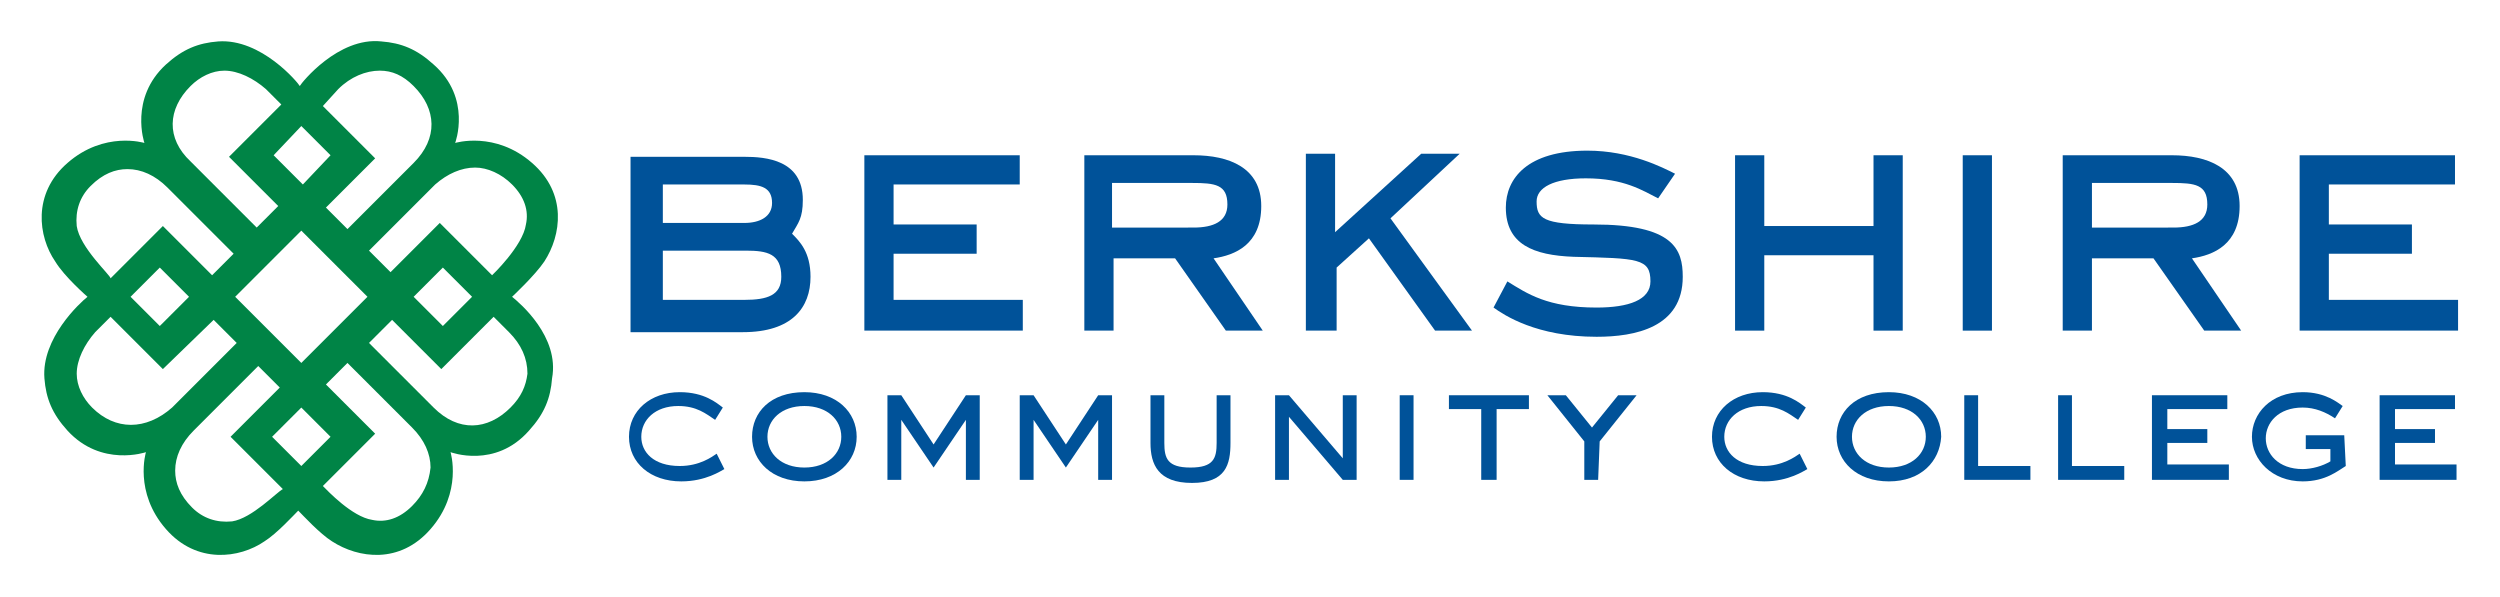 <?xml version="1.0" ?>
<svg xmlns="http://www.w3.org/2000/svg" viewBox="0 330.8 300 71.664" xml:space="preserve">
	<g transform="matrix(1.846 0 0 1.846 5.331 -275.07)" stroke-width=".293">
		<g fill="#005299">
			<path d="m45.5 338.4c1.4 0 3.8 0.2 3.8 2.8 0 1.2-0.3 1.5-0.7 2.2 0.5 0.5 1.2 1.2 1.2 2.8 0 2-1.2 3.6-4.4 3.6h-7.3v-11.4zm0 4.3c1 0 1.8-0.4 1.8-1.3 0-1-0.7-1.2-1.8-1.2h-5.3v2.5zm0 5c1.5 0 2.4-0.3 2.4-1.5 0-1.5-0.9-1.7-2.3-1.7h-5.4v3.2z"/>
			<path d="m63.6 349.7h-10.3v-11.4h10.1v1.9h-8.2v2.6h5.4v1.9h-5.4v3h8.4z"/>
			<path d="m79.2 349.7h-2.4l-3.3-4.7h-4v4.7h-1.9v-11.4h7.1c2.3 0 4.4 0.8 4.4 3.3s-1.7 3.2-3.1 3.4zm-4.5-6.7c1.3 0 2.2-0.4 2.2-1.5 0-1.3-0.8-1.4-2.3-1.4h-5.2v2.9z"/>
			<path d="m92.8 349.7h-2.4l-4.3-6-2.1 1.9v4.1h-2v-11.5h1.9v5.1l5.6-5.1h2.5l-4.5 4.2z"/>
			<path d="m104.9 341.1c-1-0.5-2.2-1.3-4.7-1.3-2.1 0-3.2 0.6-3.2 1.5 0 1.1 0.4 1.5 3.7 1.5 5.2 0 5.8 1.6 5.8 3.4 0 3.3-3.1 3.9-5.6 3.9-3.9 0-6-1.4-6.7-1.9l0.9-1.7c1.3 0.8 2.6 1.7 5.8 1.7 2.1 0 3.5-0.5 3.5-1.7 0-1.5-0.8-1.5-5-1.6-2.6-0.1-4.4-0.8-4.4-3.2 0-1.9 1.4-3.7 5.3-3.7 2.8 0 4.9 1.1 5.7 1.5z"/>
			<path d="m120.8 349.7h-1.9v-4.9h-7.1v4.9h-1.9v-11.4h1.9v4.6h7.1v-4.6h1.9z"/>
			<path d="m126.6 349.7h-1.9v-11.4h1.9z"/>
			<path d="m142.8 349.7h-2.4l-3.3-4.7h-4v4.7h-1.9v-11.4h7.1c2.3 0 4.4 0.8 4.4 3.3s-1.7 3.2-3.1 3.4zm-4.4-6.7c1.3 0 2.2-0.4 2.2-1.5 0-1.3-0.8-1.4-2.3-1.4h-5.2v2.9z"/>
			<path d="m156.9 349.7h-10.3v-11.4h10.1v1.9h-8.2v2.6h5.4v1.9h-5.4v3h8.4z"/>
			<path d="m44.2 358.7c-0.2 0.1-1.2 0.8-2.8 0.8-2 0-3.4-1.2-3.4-2.9s1.4-2.9 3.3-2.9c1.6 0 2.4 0.7 2.8 1l-0.5 0.8c-0.6-0.4-1.2-0.9-2.4-0.9-1.5 0-2.4 0.9-2.4 2 0 1 0.8 1.9 2.5 1.9 1.3 0 2.1-0.6 2.4-0.8z"/>
			<path d="m49.4 359.5c-2.1 0-3.4-1.3-3.4-2.9s1.2-2.9 3.4-2.9c2.1 0 3.4 1.3 3.4 2.9s-1.3 2.9-3.4 2.9zm2.4-2.9c0-1.1-0.9-2-2.4-2s-2.4 0.9-2.4 2 0.9 2 2.4 2 2.4-0.9 2.4-2z"/>
			<path d="m60.8 359.4h-0.9v-3.9l-2.1 3.1-2.1-3.1v3.9h-0.9v-5.5h0.9l2.1 3.2 2.1-3.2h0.9z"/>
			<path d="m69.4 359.4h-0.9v-3.9l-2.1 3.1-2.1-3.1v3.9h-0.9v-5.5h0.9l2.1 3.2 2.1-3.2h0.9z"/>
			<path d="m77.1 357c0 1.4-0.3 2.6-2.5 2.6s-2.7-1.2-2.7-2.6v-3.1h0.9v3.1c0 1 0.2 1.6 1.7 1.6s1.7-0.6 1.7-1.6v-3.1h0.9z"/>
			<path d="m85.3 359.4h-0.9l-3.5-4.1v4.1h-0.9v-5.5h0.9l3.5 4.1v-4.1h0.9z"/>
			<path d="m89 359.4h-0.9v-5.5h0.9z"/>
			<path d="m94.3 359.4h-0.9v-4.6h-2.1v-0.9h5.2v0.9h-2.1v4.6z"/>
			<path d="m101 359.4h-0.9v-2.5l-2.4-3h1.2l1.7 2.1 1.7-2.1h1.2l-2.4 3z"/>
			<path d="m114.6 358.7c-0.2 0.1-1.2 0.8-2.8 0.8-2 0-3.4-1.2-3.4-2.9s1.4-2.9 3.3-2.9c1.6 0 2.4 0.7 2.8 1l-0.5 0.8c-0.6-0.4-1.2-0.9-2.4-0.9-1.5 0-2.4 0.9-2.4 2 0 1 0.8 1.9 2.5 1.9 1.3 0 2.1-0.6 2.4-0.8z"/>
			<path d="m119.9 359.5c-2.1 0-3.4-1.3-3.4-2.9s1.2-2.9 3.4-2.9c2.1 0 3.4 1.3 3.4 2.9-0.1 1.6-1.3 2.9-3.4 2.9zm2.4-2.9c0-1.1-0.9-2-2.4-2s-2.4 0.9-2.4 2 0.9 2 2.4 2 2.4-0.9 2.4-2z"/>
			<path d="m129.1 359.4h-4.3v-5.5h0.9v4.6h3.4z"/>
			<path d="m135.2 359.4h-4.3v-5.5h0.9v4.6h3.4z"/>
			<path d="m142 359.4h-5v-5.5h4.9v0.9h-3.9v1.3h2.6v0.9h-2.6v1.4h4z"/>
			<path d="m149.6 358.5c-0.5 0.3-1.3 1-2.8 1-2 0-3.3-1.4-3.3-2.9s1.2-2.9 3.3-2.9c1.5 0 2.3 0.7 2.6 0.9l-0.5 0.8c-0.6-0.4-1.3-0.7-2.1-0.7-1.6 0-2.4 1-2.4 2s0.8 2 2.4 2c0.6 0 1.3-0.2 1.8-0.5v-0.8h-1.6v-0.9h2.5z"/>
			<path d="m156.8 359.4h-5v-5.5h4.9v0.9h-3.9v1.3h2.6v0.9h-2.6v1.4h4z"/>
		</g>
		<path d="m30.4 347.5s1.5-1.4 2.1-2.3c1.1-1.7 1.5-4.4-0.8-6.4-2.4-2.1-5-1.3-5-1.3s1.1-2.9-1.4-5.1c-1.1-1-2.1-1.4-3.4-1.5-2.8-0.3-5.2 2.7-5.3 2.9-0.1-0.2-2.5-3.1-5.3-2.9-1.3 0.1-2.3 0.5-3.4 1.5-2.4 2.2-1.4 5.1-1.4 5.1s-2.6-0.8-5 1.3c-2.3 2-1.9 4.8-0.8 6.4 0.6 1 2.1 2.3 2.1 2.3-0.5 0.4-3 2.7-2.8 5.3 0.1 1.3 0.5 2.3 1.5 3.4 2.2 2.4 5.1 1.4 5.1 1.4s-0.8 2.6 1.3 5c2 2.3 4.8 1.9 6.4 0.8 0.8-0.5 1.9-1.7 2.2-2 0.3 0.3 1.4 1.5 2.2 2 1.7 1.1 4.4 1.5 6.4-0.8 2.1-2.4 1.3-5 1.3-5s2.9 1.1 5.1-1.4c1-1.1 1.4-2.1 1.5-3.4 0.5-2.7-2.1-4.9-2.6-5.3zm-2.4-8.4c0.8 0 1.7 0.4 2.4 1.1 0.8 0.8 1.1 1.7 0.9 2.6-0.2 1.4-2.2 3.3-2.2 3.3l-3.4-3.4-3.2 3.2-1.4-1.4 4.3-4.3c0.8-0.7 1.7-1.1 2.6-1.1zm-0.2 8.4-1.9 1.9-1.9-1.9 1.9-1.9zm-8.7-13.5c0.8-0.8 1.8-1.2 2.7-1.2 0.8 0 1.5 0.3 2.2 1 1.5 1.5 1.6 3.4 0 5l-4.3 4.3-1.4-1.4 3.2-3.2-3.4-3.4zm-2.4 17.8-4.3-4.3 4.3-4.3 4.3 4.3zm0-15.4 1.9 1.9-1.8 1.9-1.9-1.9zm-7.2-2.6c0.6-0.6 1.4-1 2.2-1 0.9 0 1.9 0.5 2.7 1.2l1 1-3.4 3.4 3.2 3.2-1.4 1.4-4.3-4.3c-1.6-1.5-1.5-3.4 0-4.9zm-7.4 9.1c-0.1-1 0.2-1.9 0.9-2.6 0.8-0.8 1.6-1.1 2.4-1.1 0.9 0 1.8 0.4 2.6 1.2l4.3 4.3-1.4 1.4-3.2-3.2-3.4 3.4c0-0.2-2-2-2.2-3.4zm7.3 4.6-1.9 1.9-1.9-1.9 1.9-1.9zm-6.3 7.2c-0.6-0.6-1-1.4-1-2.2 0-0.9 0.5-1.9 1.2-2.7l1-1 3.4 3.4 3.3-3.2 1.5 1.5-4.2 4.2c-1.7 1.5-3.7 1.5-5.2 0zm9.1 7.4c-1 0.1-1.9-0.2-2.6-0.9-0.8-0.8-1.1-1.6-1.1-2.4 0-0.9 0.4-1.8 1.2-2.6l4.2-4.2 1.4 1.4-3.2 3.2 3.4 3.4c-0.4 0.2-2 1.9-3.3 2.1zm4.5-3.6-1.9-1.9 1.9-1.9 1.9 1.9zm7.2 2.6c-0.8 0.8-1.7 1.1-2.6 0.9-1.3-0.2-2.9-1.9-3.2-2.2l3.4-3.4-3.2-3.2 1.4-1.4 4.2 4.2c0.8 0.8 1.2 1.7 1.2 2.6-0.1 1-0.5 1.8-1.2 2.5zm6.4-6.4c-1.5 1.5-3.4 1.6-5 0l-4.2-4.2 1.5-1.5 3.2 3.2 3.4-3.4 1 1c0.8 0.8 1.2 1.7 1.2 2.7-0.1 0.8-0.4 1.5-1.1 2.2z" fill="#008446"/>
	</g>
</svg>